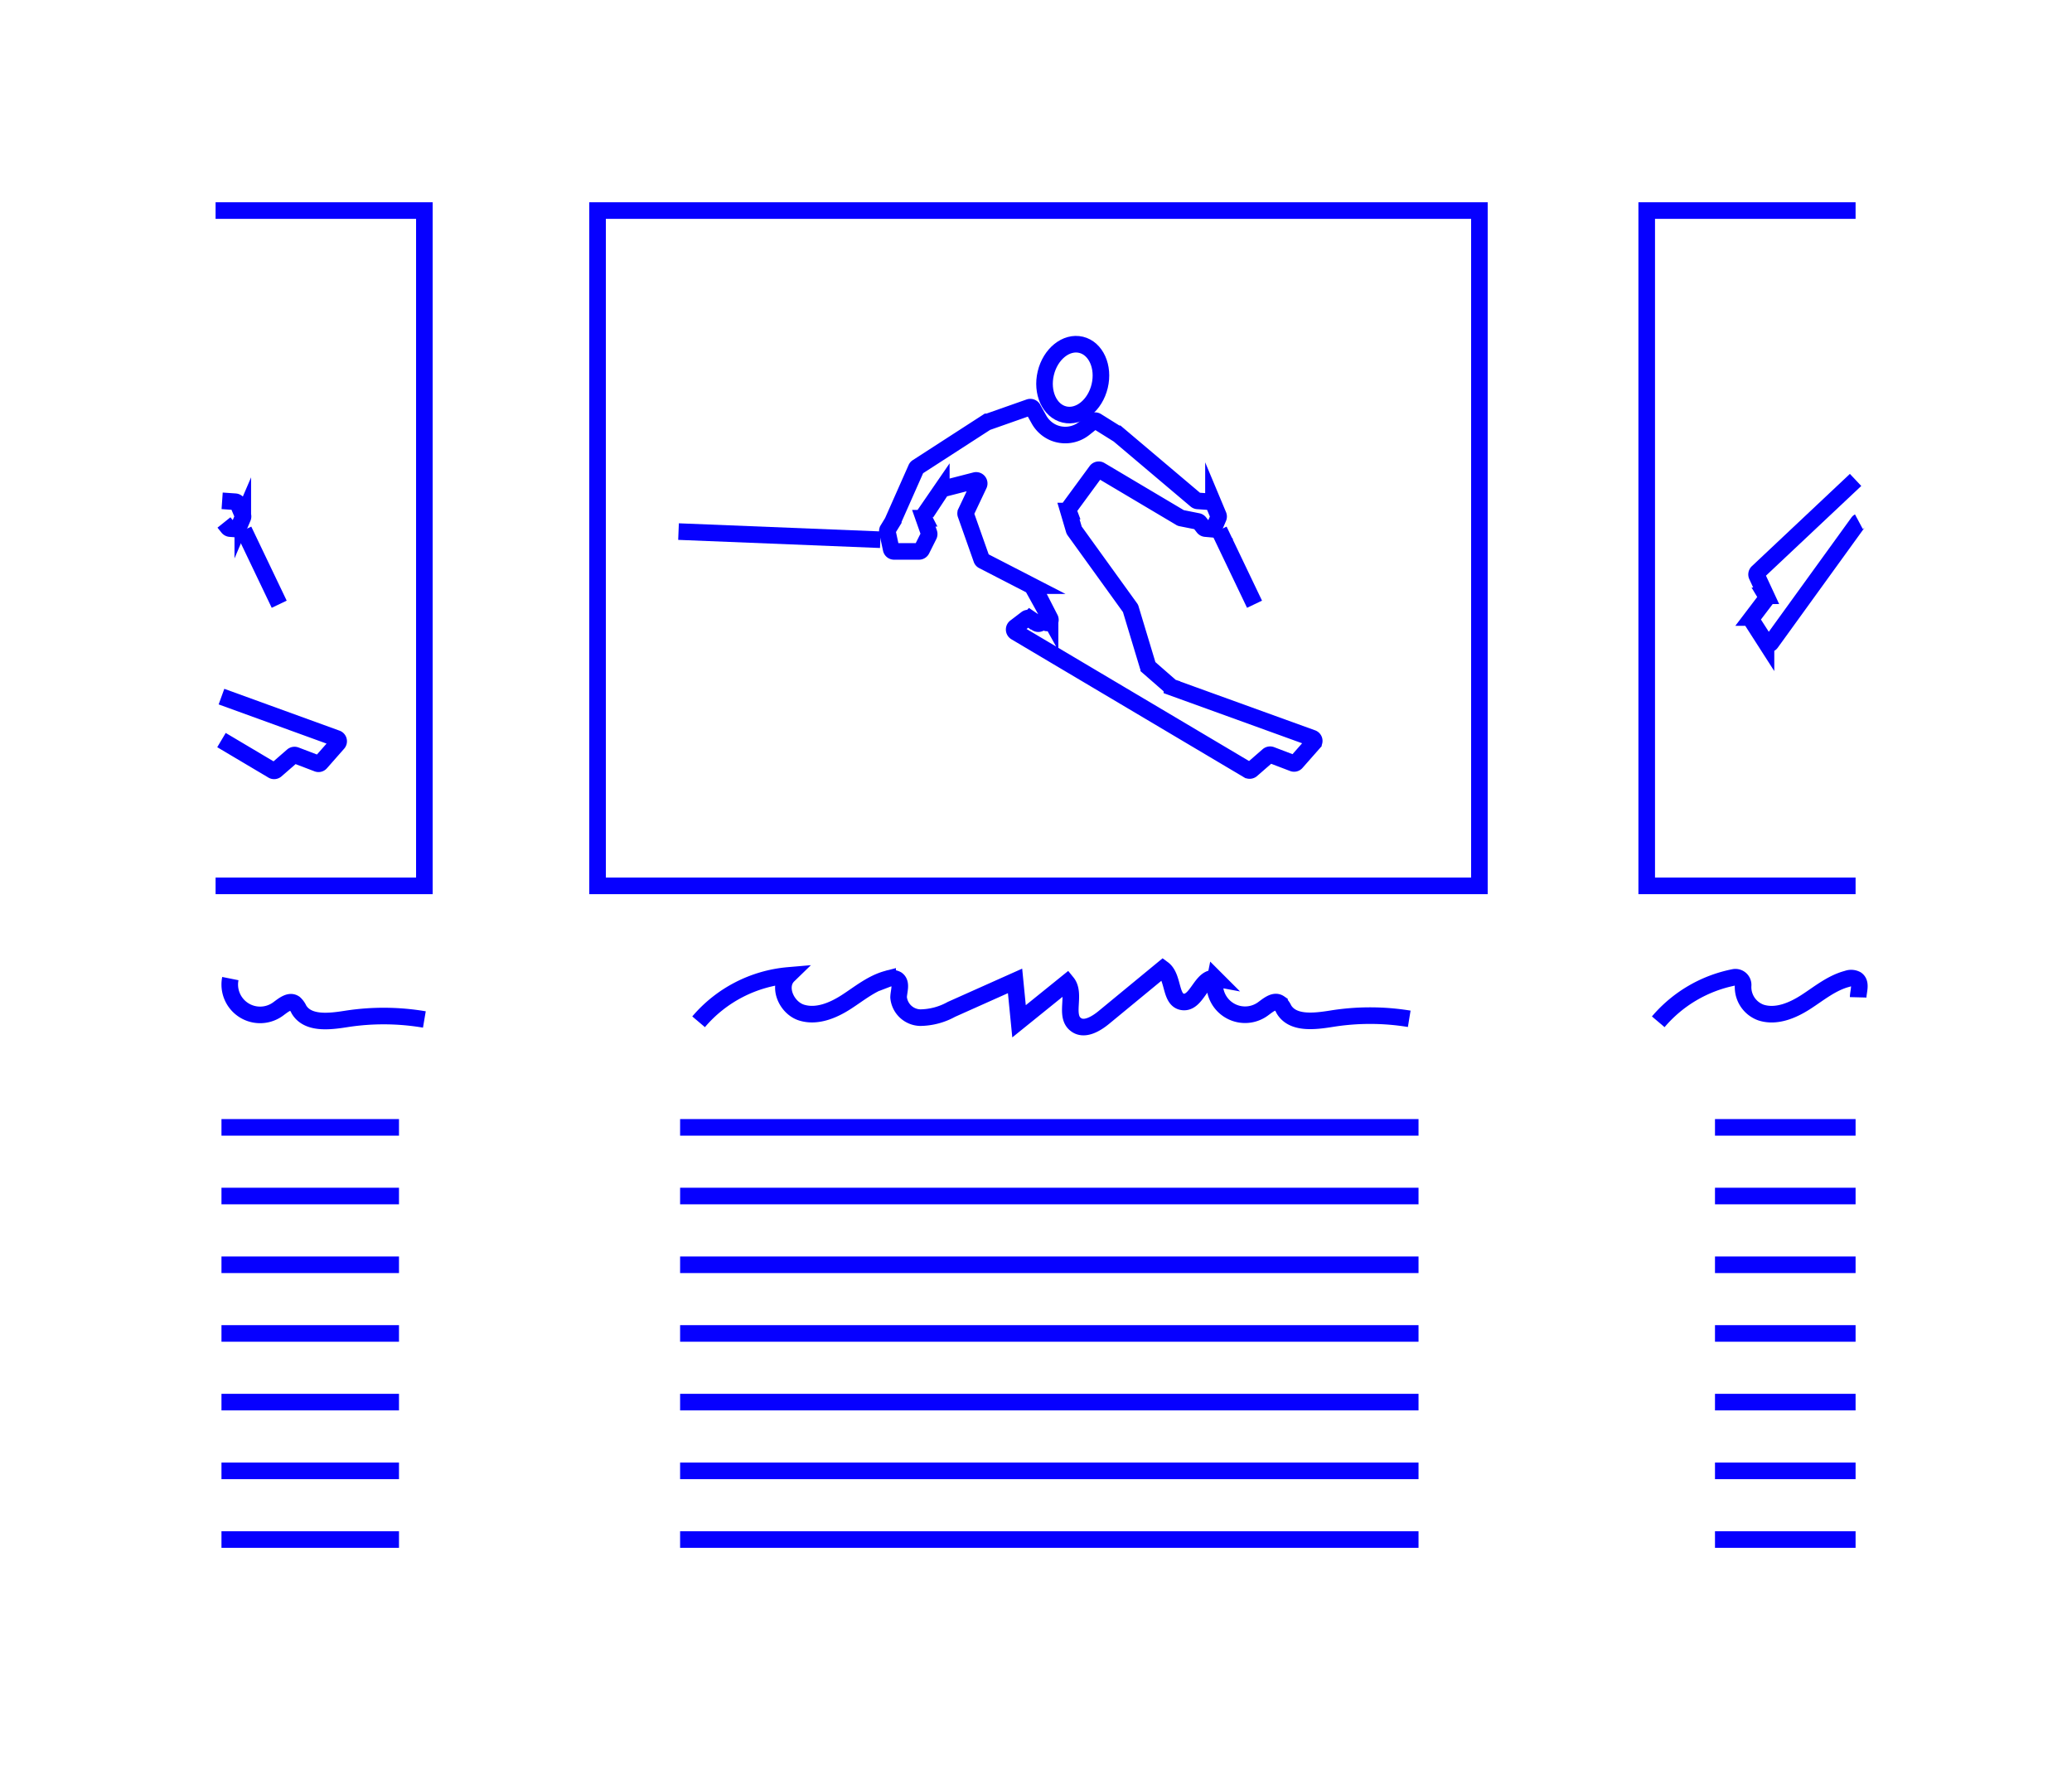 <svg id="Layer_1" data-name="Layer 1" xmlns="http://www.w3.org/2000/svg" viewBox="0 0 249.79 215.12"><title>MyPortfolioSiteSVGAssets</title><rect x="72.04" y="25.39" width="106.31" height="81.43" style="fill:none;stroke:#0600ff;stroke-miterlimit:10;stroke-width:2px"/><polyline points="223.7 106.82 198.52 106.82 198.52 25.39 223.7 25.39" style="fill:none;stroke:#0600ff;stroke-miterlimit:10;stroke-width:2px"/><polyline points="25.99 25.39 51.16 25.39 51.16 106.82 25.99 106.82" style="fill:none;stroke:#0600ff;stroke-miterlimit:10;stroke-width:2px"/><path d="M124.1,49.11l-5,1.76-.08,0-8.43,5.45a.32.32,0,0,0-.14.16l-2.76,6.23,0,.06L107,63.9a.42.42,0,0,0,0,.29l.43,2a.36.36,0,0,0,.36.3h3a.36.36,0,0,0,.33-.21l.87-1.74a.41.41,0,0,0,0-.29l-.62-1.76a.36.36,0,0,1,0-.33l2.11-3.07a.36.36,0,0,1,.21-.15l3.89-1a.37.37,0,0,1,.43.52l-1.57,3.32a.34.34,0,0,0,0,.28l1.89,5.35a.34.34,0,0,0,.18.21l5.82,3a.36.36,0,0,1,.15.15l2.11,3.81a.37.37,0,0,1-.57.45h0a.38.38,0,0,0-.49,0l-.13.1a.38.38,0,0,1-.45,0l-.78-.53a.36.36,0,0,0-.43,0l-1.31,1a.37.37,0,0,0,0,.62l28,16.62a.38.38,0,0,0,.44,0l2-1.74a.37.37,0,0,1,.38-.07l2.62,1a.35.35,0,0,0,.41-.1l2.06-2.34a.36.36,0,0,0-.15-.59l-16.91-6.12a.26.26,0,0,1-.11-.07l-2.68-2.34a.34.34,0,0,1-.11-.18l-2.07-6.86a.22.22,0,0,0-.05-.11L129.54,64a.39.39,0,0,1-.06-.11l-.67-2.27a.33.33,0,0,1,.05-.32l3.3-4.5a.36.36,0,0,1,.49-.1l9.63,5.72a.22.22,0,0,0,.11.05l2,.4a.36.36,0,0,1,.22.13l.47.6a.36.36,0,0,0,.27.14l.67.06a.37.37,0,0,0,.37-.23l.49-1.14a.37.37,0,0,0,0-.29l-.59-1.41a.4.4,0,0,0-.32-.22l-1.58-.11a.36.36,0,0,1-.22-.09l-9.46-8-.05,0-2.43-1.52a.38.38,0,0,0-.43,0l-1.12.89a3.66,3.66,0,0,1-3.7.48h0a3.67,3.67,0,0,1-1.72-1.56l-.71-1.27A.37.37,0,0,0,124.1,49.11Z" style="fill:none;stroke:#0600ff;stroke-miterlimit:10;stroke-width:2px"/><ellipse cx="129.32" cy="45.79" rx="4.32" ry="3.34" transform="translate(54.77 160.94) rotate(-76.58)" style="fill:none;stroke:#0600ff;stroke-miterlimit:10;stroke-width:2px"/><line x1="106.13" y1="65.08" x2="81.8" y2="64.1" style="fill:none;stroke:#0600ff;stroke-miterlimit:10;stroke-width:2px"/><line x1="146.97" y1="63.93" x2="151.24" y2="72.86" style="fill:none;stroke:#0600ff;stroke-miterlimit:10;stroke-width:2px"/><path d="M27,63l.48.6a.38.38,0,0,0,.26.14l.67.05a.37.37,0,0,0,.37-.23l.49-1.14a.37.37,0,0,0,0-.29l-.59-1.4a.39.39,0,0,0-.32-.23l-1.58-.11" style="fill:none;stroke:#0600ff;stroke-miterlimit:10;stroke-width:2px"/><path d="M26.7,89.24l6.13,3.64a.36.36,0,0,0,.43,0l2-1.74a.37.37,0,0,1,.38-.07l2.62,1a.35.35,0,0,0,.41-.1l2.06-2.34a.36.36,0,0,0-.15-.59L26.7,84" style="fill:none;stroke:#0600ff;stroke-miterlimit:10;stroke-width:2px"/><line x1="29.39" y1="63.93" x2="33.66" y2="72.86" style="fill:none;stroke:#0600ff;stroke-miterlimit:10;stroke-width:2px"/><path d="M223.7,57.87,211.88,69a.37.37,0,0,0-.08.43l1.12,2.41a.37.37,0,0,1,0,.38l-1.7,2.24a.38.38,0,0,0,0,.43l1.68,2.62a.37.37,0,0,0,.61,0L224,63a.28.28,0,0,1,.1-.09" style="fill:none;stroke:#0600ff;stroke-miterlimit:10;stroke-width:2px"/><line x1="81.99" y1="135.94" x2="171.01" y2="135.94" style="fill:none;stroke:#0600ff;stroke-miterlimit:10;stroke-width:2px"/><line x1="81.99" y1="144.22" x2="171.01" y2="144.22" style="fill:none;stroke:#0600ff;stroke-miterlimit:10;stroke-width:2px"/><line x1="81.99" y1="152.51" x2="171.01" y2="152.51" style="fill:none;stroke:#0600ff;stroke-miterlimit:10;stroke-width:2px"/><line x1="81.99" y1="160.79" x2="171.01" y2="160.79" style="fill:none;stroke:#0600ff;stroke-miterlimit:10;stroke-width:2px"/><line x1="81.99" y1="169.07" x2="171.01" y2="169.07" style="fill:none;stroke:#0600ff;stroke-miterlimit:10;stroke-width:2px"/><line x1="81.99" y1="177.36" x2="171.01" y2="177.36" style="fill:none;stroke:#0600ff;stroke-miterlimit:10;stroke-width:2px"/><line x1="81.99" y1="185.64" x2="171.01" y2="185.64" style="fill:none;stroke:#0600ff;stroke-miterlimit:10;stroke-width:2px"/><line x1="26.7" y1="135.94" x2="48.1" y2="135.94" style="fill:none;stroke:#0600ff;stroke-miterlimit:10;stroke-width:2px"/><line x1="26.7" y1="144.22" x2="48.1" y2="144.22" style="fill:none;stroke:#0600ff;stroke-miterlimit:10;stroke-width:2px"/><line x1="26.7" y1="152.51" x2="48.1" y2="152.51" style="fill:none;stroke:#0600ff;stroke-miterlimit:10;stroke-width:2px"/><line x1="26.7" y1="160.79" x2="48.1" y2="160.79" style="fill:none;stroke:#0600ff;stroke-miterlimit:10;stroke-width:2px"/><line x1="26.7" y1="169.07" x2="48.1" y2="169.07" style="fill:none;stroke:#0600ff;stroke-miterlimit:10;stroke-width:2px"/><line x1="26.7" y1="177.36" x2="48.1" y2="177.36" style="fill:none;stroke:#0600ff;stroke-miterlimit:10;stroke-width:2px"/><line x1="26.7" y1="185.64" x2="48.1" y2="185.64" style="fill:none;stroke:#0600ff;stroke-miterlimit:10;stroke-width:2px"/><line x1="206.75" y1="135.94" x2="223.7" y2="135.94" style="fill:none;stroke:#0600ff;stroke-miterlimit:10;stroke-width:2px"/><line x1="206.75" y1="144.22" x2="223.7" y2="144.22" style="fill:none;stroke:#0600ff;stroke-miterlimit:10;stroke-width:2px"/><line x1="206.75" y1="152.51" x2="223.7" y2="152.51" style="fill:none;stroke:#0600ff;stroke-miterlimit:10;stroke-width:2px"/><line x1="206.75" y1="160.79" x2="223.7" y2="160.79" style="fill:none;stroke:#0600ff;stroke-miterlimit:10;stroke-width:2px"/><line x1="206.75" y1="169.07" x2="223.7" y2="169.07" style="fill:none;stroke:#0600ff;stroke-miterlimit:10;stroke-width:2px"/><line x1="206.75" y1="177.36" x2="223.7" y2="177.36" style="fill:none;stroke:#0600ff;stroke-miterlimit:10;stroke-width:2px"/><line x1="206.75" y1="185.64" x2="223.7" y2="185.64" style="fill:none;stroke:#0600ff;stroke-miterlimit:10;stroke-width:2px"/><path d="M84.22,123.21a16,16,0,0,1,10.83-5.59c-1.37,1.33-.24,3.91,1.58,4.48s3.78-.24,5.38-1.27,3.12-2.31,5-2.8a1.34,1.34,0,0,1,1.11.07c.63.44.23,1.4.21,2.16a2.69,2.69,0,0,0,2.6,2.45,7.93,7.93,0,0,0,3.77-1l7.67-3.43.48,4.87,5.78-4.67c1.13,1.39-.36,4,1.07,5.06,1,.77,2.41-.06,3.38-.86l7.11-5.86c1.36,1,.81,3.87,2.47,4s2.18-3.15,3.85-2.84a3.66,3.66,0,0,0,5.74,3.68c.62-.45,1.38-1.12,2-.69a2.22,2.22,0,0,1,.53.74c1.06,1.77,3.64,1.46,5.68,1.14a29.25,29.25,0,0,1,9.43,0" style="fill:none;stroke:#0600ff;stroke-miterlimit:10;stroke-width:2px"/><path d="M199.91,123.21a16.05,16.05,0,0,1,9.13-5.36.93.93,0,0,1,1.1,1,3.26,3.26,0,0,0,2.17,3.25c1.82.58,3.78-.24,5.38-1.27s3.12-2.31,5-2.8a1.34,1.34,0,0,1,1.11.07c.63.44.23,1.4.21,2.16" style="fill:none;stroke:#0600ff;stroke-miterlimit:10;stroke-width:2px"/><path d="M27.77,118a3.66,3.66,0,0,0,5.74,3.68c.62-.45,1.38-1.12,2-.69a2.22,2.22,0,0,1,.53.74c1.06,1.77,3.65,1.46,5.68,1.14a29.32,29.32,0,0,1,9.44.06" style="fill:none;stroke:#0600ff;stroke-miterlimit:10;stroke-width:2px"/></svg>